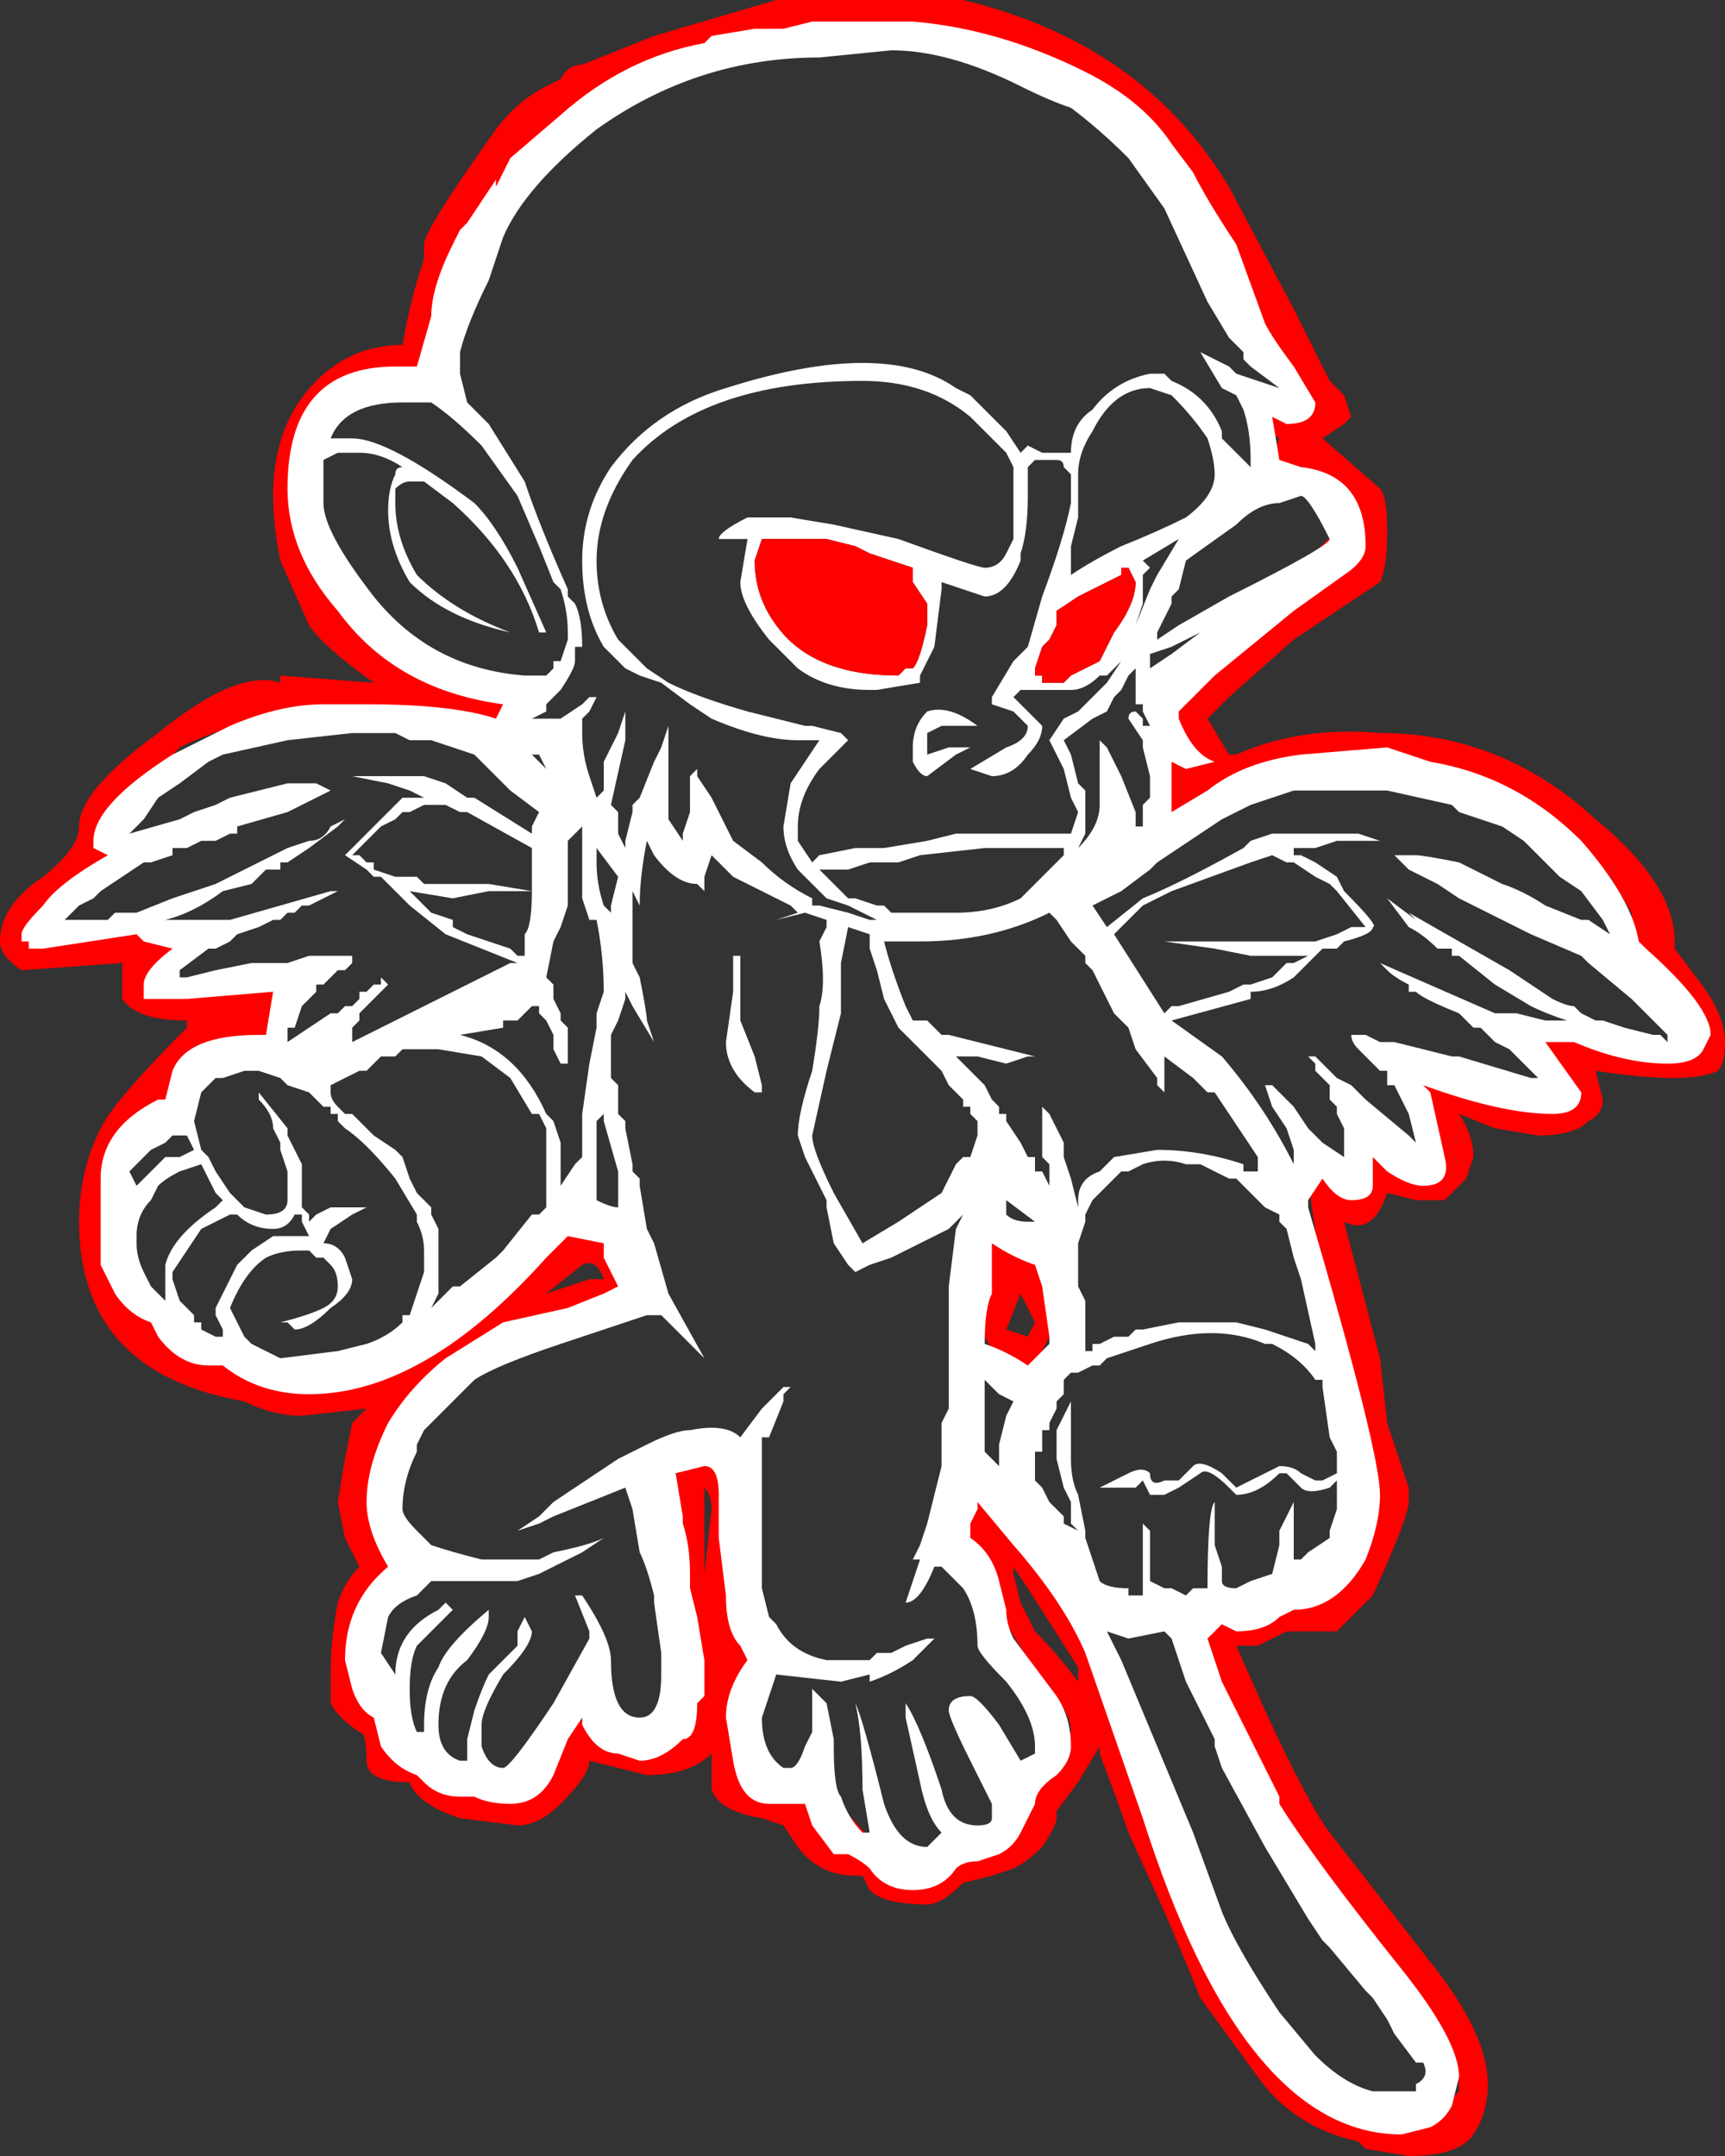 <?xml version="1.0" encoding="UTF-8" standalone="no"?>
<svg xmlns:ffdec="https://www.free-decompiler.com/flash" xmlns:xlink="http://www.w3.org/1999/xlink" ffdec:objectType="shape" height="15.0px" width="12.0px" xmlns="http://www.w3.org/2000/svg">
  <rect width="100%" height="100%" fill="#333333" stroke="none"/>
  <g transform="matrix(1.0, 0.0, 0.0, 1.0, 6.35, 9.15)">
    <path d="M2.2 -7.85 L2.65 -7.0 2.9 -6.5 3.0 -6.4 3.05 -6.25 3.0 -6.2 2.85 -6.1 3.25 -5.75 Q3.3 -5.7 3.3 -5.45 3.3 -5.2 3.25 -5.1 L2.65 -4.7 2.2 -4.3 2.05 -4.15 2.2 -3.9 2.25 -3.9 Q2.7 -4.1 3.25 -4.05 4.1 -4.05 4.75 -3.45 5.3 -3.0 5.3 -2.6 L5.3 -2.55 5.45 -2.35 Q5.65 -2.1 5.65 -1.9 5.65 -1.75 5.6 -1.7 5.4 -1.6 4.75 -1.7 L4.8 -1.5 Q4.8 -1.4 4.7 -1.35 4.6 -1.25 4.35 -1.25 L4.05 -1.3 3.8 -1.4 Q3.9 -1.25 3.9 -1.1 L3.85 -0.95 3.7 -0.8 3.5 -0.8 3.3 -0.85 Q3.2 -0.55 3.0 -0.65 L3.25 0.3 3.3 0.75 3.45 1.2 3.45 1.3 Q3.45 1.4 3.2 1.95 L2.95 2.2 2.6 2.2 2.4 2.3 2.25 2.3 2.45 2.75 Q2.75 3.4 2.9 3.6 L3.6 4.5 Q4.0 5.0 4.0 5.35 4.0 5.55 3.9 5.7 3.8 5.85 3.45 5.85 L3.15 5.8 3.1 5.75 Q2.65 5.65 2.4 5.3 L2.0 4.75 Q1.9 4.5 1.75 4.15 L1.5 3.6 Q1.45 3.45 1.3 3.05 L1.3 3.0 1.15 3.25 1.0 3.45 1.0 3.5 Q1.0 3.55 0.9 3.7 0.8 3.8 0.7 3.85 L0.55 3.9 0.35 3.95 Q0.2 4.1 0.1 4.1 -0.2 4.1 -0.3 4.0 L-0.35 3.9 -0.4 3.9 Q-0.65 3.9 -0.8 3.7 L-0.9 3.55 -1.05 3.5 Q-1.35 3.45 -1.4 3.3 L-1.4 3.05 Q-1.55 3.2 -1.85 3.2 L-2.25 3.1 Q-2.25 3.2 -2.45 3.4 -2.6 3.55 -2.75 3.55 L-3.15 3.5 Q-3.45 3.4 -3.5 3.25 -3.8 3.25 -3.8 3.1 -3.8 2.9 -3.85 2.9 -4.0 2.8 -4.05 2.7 L-4.05 2.5 Q-4.05 2.25 -4.0 2.0 -3.95 1.85 -3.85 1.75 -3.9 1.65 -3.95 1.55 L-4.0 1.3 -3.95 1.0 -3.9 0.75 -3.8 0.65 -4.25 0.7 Q-4.45 0.7 -4.65 0.6 -5.8 0.4 -5.8 -0.65 -5.8 -1.0 -5.65 -1.3 -5.55 -1.5 -5.05 -2.0 L-5.05 -2.05 Q-5.4 -2.05 -5.5 -2.2 -5.5 -2.3 -5.5 -2.45 L-6.2 -2.4 Q-6.35 -2.5 -6.35 -2.6 -6.35 -2.85 -6.05 -3.05 -5.8 -3.25 -5.8 -3.4 -5.8 -3.65 -5.25 -4.05 -4.7 -4.5 -4.4 -4.4 L-4.4 -4.45 -3.75 -4.4 Q-4.1 -4.65 -4.2 -4.8 L-4.4 -5.25 Q-4.45 -5.5 -4.45 -5.7 -4.45 -6.2 -4.15 -6.5 -3.9 -6.75 -3.55 -6.75 -3.5 -7.05 -3.4 -7.35 L-3.4 -7.45 Q-3.4 -7.55 -2.9 -8.25 -2.75 -8.45 -2.55 -8.55 L-2.45 -8.6 Q-2.4 -8.7 -2.3 -8.7 L-1.8 -8.9 -0.95 -9.15 0.35 -9.15 Q1.6 -8.85 2.2 -7.85 M1.45 -8.4 L0.35 -8.95 -2.15 -8.55 -3.25 -7.15 -3.4 -6.65 -3.45 -6.5 -4.1 -6.2 -4.15 -5.3 -3.3 -4.5 -2.65 -4.15 -2.8 -4.0 -4.3 -4.2 Q-4.8 -4.1 -5.1 -3.95 L-5.5 -3.5 -5.55 -3.3 Q-5.6 -3.15 -5.7 -3.1 L-6.1 -2.65 -5.2 -2.7 -5.1 -2.55 -5.25 -2.35 -4.45 -2.3 -4.35 -2.15 -4.45 -1.95 -5.1 -1.55 -5.55 -1.0 -5.55 -0.3 -5.15 0.05 -4.1 0.5 -2.3 -0.65 -1.85 -0.3 -2.05 -0.1 -3.1 0.4 -3.75 1.2 -3.55 1.9 -3.85 2.5 -3.1 3.25 -2.5 3.05 Q-2.35 2.8 -2.25 2.8 L-1.75 2.95 -1.6 1.75 -1.65 1.05 -1.55 0.9 -1.3 1.05 -1.1 2.5 -1.1 3.25 -0.65 3.25 -0.2 3.75 0.55 3.7 0.95 3.15 1.1 2.9 Q1.1 2.75 0.9 2.55 L0.65 2.15 0.3 1.45 0.55 1.15 1.45 2.75 2.6 5.2 3.6 5.6 3.8 5.4 Q3.8 5.05 3.35 4.55 L2.7 3.75 Q2.0 2.4 2.0 2.15 L3.1 1.65 2.75 -0.95 3.0 -0.95 3.2 -1.2 3.7 -1.1 3.5 -1.7 4.6 -1.5 4.35 -1.85 Q4.35 -1.95 4.5 -1.95 L5.5 -1.85 5.05 -2.55 5.05 -2.6 5.0 -2.65 5.0 -2.8 4.85 -3.05 4.65 -3.25 3.2 -3.85 1.7 -3.45 1.75 -3.9 1.7 -4.05 1.9 -4.45 3.1 -5.6 2.5 -5.85 Q2.5 -6.0 2.55 -6.1 2.45 -6.15 2.4 -6.25 L2.65 -6.35 1.45 -8.4 M0.75 -0.15 L0.65 0.1 0.8 0.15 0.85 0.05 0.75 -0.15 M0.5 -0.45 Q0.55 -0.65 0.8 -0.5 0.95 -0.45 1.0 0.05 L0.85 0.35 Q0.6 0.35 0.5 0.15 L0.5 -0.45 M1.15 2.45 L0.8 1.9 0.7 1.75 0.7 1.8 0.75 2.0 Q0.8 2.1 0.85 2.2 1.0 2.35 1.15 2.55 L1.15 2.45 M-2.55 -0.15 L-2.25 -0.25 -2.15 -0.25 Q-2.2 -0.4 -2.3 -0.35 L-2.55 -0.15 M-1.45 1.2 L-1.45 1.8 -1.4 1.35 Q-1.4 1.25 -1.45 1.2 M-1.3 2.4 L-1.3 2.4" fill="#ff0000" fill-rule="evenodd" stroke="none"/>
    <path d="M1.8 -8.15 L1.95 -7.95 Q2.05 -7.75 2.25 -7.45 L2.45 -6.9 Q2.5 -6.8 2.65 -6.6 L2.8 -6.35 Q2.8 -6.2 2.6 -6.2 L2.5 -6.25 2.55 -5.95 2.7 -5.9 Q3.15 -5.85 3.15 -5.35 3.15 -5.25 3.0 -5.15 L2.65 -4.9 2.1 -4.45 1.85 -4.2 1.85 -4.15 Q1.95 -3.9 2.1 -3.85 L1.9 -3.8 1.8 -3.85 1.8 -3.5 2.05 -3.65 Q2.3 -3.85 2.7 -3.9 L3.3 -3.95 3.6 -3.85 Q4.2 -3.75 4.65 -3.3 5.0 -2.9 5.05 -2.6 L5.1 -2.55 Q5.55 -2.15 5.55 -1.95 L5.5 -1.85 Q5.45 -1.75 5.25 -1.75 4.95 -1.75 4.6 -1.9 L4.4 -1.9 4.65 -1.55 Q4.65 -1.4 4.45 -1.4 4.1 -1.4 3.55 -1.6 L3.6 -1.55 3.7 -1.1 Q3.75 -0.9 3.55 -0.9 3.45 -0.9 3.3 -1.0 3.25 -1.05 3.2 -1.1 L3.2 -0.9 Q3.2 -0.8 3.05 -0.8 2.95 -0.8 2.85 -0.95 L2.75 -0.8 2.75 -0.75 Q3.25 0.95 3.25 1.25 3.25 1.45 3.15 1.7 2.95 2.05 2.65 2.05 L2.55 2.1 Q2.45 2.2 2.25 2.2 L2.15 2.15 2.05 2.25 2.15 2.55 2.55 3.35 2.55 3.4 Q2.8 3.8 3.4 4.55 3.8 5.05 3.8 5.3 L3.75 5.5 Q3.7 5.6 3.6 5.65 L3.4 5.7 Q2.3 5.7 1.6 3.5 L1.2 2.35 Q1.05 2.0 0.7 1.6 L0.45 1.3 0.45 1.35 0.4 1.45 0.4 1.55 Q0.55 1.65 0.6 1.85 L0.65 2.05 Q0.65 2.15 0.7 2.25 L1.0 2.65 Q1.1 2.8 1.1 3.0 1.1 3.1 1.0 3.2 0.85 3.3 0.85 3.4 L0.75 3.6 Q0.7 3.7 0.6 3.75 L0.45 3.8 Q0.35 3.8 0.3 3.85 0.2 4.0 0.0 4.0 -0.2 4.0 -0.3 3.85 -0.35 3.8 -0.45 3.75 L-0.55 3.75 -0.7 3.55 -0.75 3.4 -1.0 3.4 Q-1.2 3.4 -1.25 3.1 L-1.3 2.8 Q-1.3 2.6 -1.15 2.4 L-1.2 2.3 Q-1.3 2.2 -1.3 1.95 L-1.35 1.55 -1.35 1.25 Q-1.35 1.05 -1.45 1.05 L-1.65 1.1 -1.6 1.4 -1.6 1.45 Q-1.55 1.6 -1.55 1.8 L-1.55 1.9 -1.5 2.1 -1.45 2.4 -1.45 2.65 -1.5 2.7 Q-1.5 2.95 -1.6 2.95 -1.75 3.1 -1.9 3.1 L-2.05 3.05 Q-2.2 3.05 -2.3 2.85 L-2.3 2.8 -2.4 2.95 -2.5 3.2 Q-2.6 3.4 -2.8 3.4 -2.95 3.4 -3.05 3.35 L-3.15 3.35 Q-3.3 3.35 -3.4 3.25 L-3.45 3.2 Q-3.6 3.15 -3.7 3.0 L-3.75 2.8 Q-3.85 2.75 -3.9 2.6 L-3.95 2.4 Q-3.95 2.0 -3.65 1.75 -3.8 1.5 -3.8 1.3 -3.8 1.05 -3.65 0.75 -3.5 0.5 -3.25 0.3 L-2.85 0.05 -2.4 -0.05 -2.15 -0.15 -2.05 -0.2 -2.15 -0.4 -2.15 -0.5 -2.4 -0.55 -2.55 -0.4 Q-3.4 0.55 -4.2 0.55 -4.55 0.55 -4.8 0.35 L-4.9 0.35 Q-5.1 0.35 -5.25 0.15 L-5.3 0.05 Q-5.45 0.0 -5.55 -0.15 L-5.65 -0.35 -5.65 -0.95 Q-5.65 -1.3 -5.25 -1.5 L-5.2 -1.5 -5.15 -1.7 Q-5.05 -1.95 -4.55 -1.95 L-4.5 -1.95 -4.45 -2.25 -5.05 -2.2 -5.35 -2.2 Q-5.35 -2.25 -5.35 -2.3 -5.35 -2.4 -5.15 -2.55 L-5.35 -2.6 -5.4 -2.65 -6.05 -2.55 -6.15 -2.55 -6.15 -2.6 -6.2 -2.6 -6.2 -2.65 Q-6.2 -2.7 -6.05 -2.85 -5.95 -3.0 -5.6 -3.2 L-5.7 -3.25 -5.7 -3.3 Q-5.7 -3.55 -5.15 -3.9 L-4.75 -4.1 Q-4.4 -4.25 -4.1 -4.25 L-3.8 -4.25 Q-3.2 -4.25 -2.9 -4.15 L-2.85 -4.25 Q-3.6 -4.35 -4.0 -4.9 -4.35 -5.3 -4.35 -5.75 -4.35 -6.6 -3.6 -6.6 L-3.45 -6.6 -3.35 -6.95 Q-3.35 -7.15 -3.2 -7.45 L-3.15 -7.55 -3.1 -7.6 -2.9 -7.9 -2.9 -7.85 -2.8 -8.05 -2.45 -8.35 Q-2.0 -8.75 -1.45 -8.85 L-1.4 -8.9 -1.1 -8.95 -0.9 -8.95 -0.7 -9.0 0.0 -9.0 Q0.6 -8.95 1.2 -8.65 1.6 -8.45 1.8 -8.15 M3.0 -3.65 L2.65 -3.65 2.35 -3.55 2.15 -3.45 1.7 -3.15 1.65 -3.1 1.45 -2.95 1.25 -2.85 1.35 -2.7 1.6 -2.9 Q1.85 -3.0 2.3 -3.25 L2.35 -3.3 2.5 -3.35 3.1 -3.35 3.25 -3.3 2.95 -3.3 2.8 -3.25 2.65 -3.25 2.65 -3.2 2.7 -3.2 2.8 -3.15 2.95 -3.05 3.0 -2.95 Q3.25 -2.7 3.2 -2.7 3.2 -2.65 3.0 -2.6 L2.95 -2.55 2.85 -2.55 2.65 -2.35 Q2.5 -2.25 2.35 -2.25 L2.35 -2.2 1.8 -2.05 2.15 -1.8 Q2.45 -1.45 2.65 -1.05 L2.65 -1.15 2.6 -1.3 2.5 -1.45 2.45 -1.6 2.5 -1.6 2.65 -1.45 2.75 -1.3 2.85 -1.2 3.0 -1.1 3.0 -1.3 2.95 -1.4 2.95 -1.45 2.9 -1.5 2.9 -1.6 2.8 -1.7 2.8 -1.75 2.75 -1.8 2.8 -1.8 2.95 -1.65 3.05 -1.6 3.15 -1.5 3.45 -1.25 3.5 -1.2 3.45 -1.4 3.35 -1.6 3.3 -1.6 3.3 -1.7 3.25 -1.7 3.1 -1.85 Q3.05 -1.9 3.05 -1.95 L3.15 -1.95 3.25 -1.9 3.35 -1.9 3.75 -1.8 3.8 -1.8 4.3 -1.65 4.35 -1.65 4.15 -1.85 4.05 -1.9 3.95 -2.0 3.9 -2.0 3.8 -2.1 Q3.55 -2.2 3.5 -2.25 L3.45 -2.25 3.45 -2.3 Q3.35 -2.35 3.3 -2.4 L3.25 -2.45 4.05 -2.1 4.2 -2.1 4.4 -2.05 4.55 -2.05 Q4.4 -2.1 4.3 -2.15 L4.05 -2.3 3.8 -2.5 3.75 -2.5 3.75 -2.55 3.65 -2.55 Q3.55 -2.65 3.45 -2.7 L3.3 -2.9 3.25 -2.95 3.3 -2.9 3.5 -2.75 3.45 -2.8 4.15 -2.4 4.45 -2.2 Q4.55 -2.15 4.6 -2.15 L4.65 -2.1 4.75 -2.05 4.8 -2.05 4.95 -2.0 5.15 -1.95 5.2 -1.95 5.25 -1.9 5.25 -1.95 5.0 -2.2 4.7 -2.45 4.65 -2.5 4.3 -2.65 3.8 -2.9 3.65 -3.0 3.45 -3.1 3.35 -3.2 3.5 -3.2 Q3.55 -3.2 3.8 -3.15 L4.1 -3.0 Q4.25 -2.95 4.4 -2.85 L4.65 -2.75 4.7 -2.75 4.85 -2.65 4.8 -2.75 4.65 -2.95 4.5 -3.05 4.25 -3.3 4.1 -3.4 3.8 -3.5 3.75 -3.55 3.3 -3.65 3.0 -3.65 M1.1 -8.4 Q0.95 -8.45 0.75 -8.55 0.25 -8.8 -0.15 -8.8 L-0.65 -8.75 Q-1.5 -8.75 -2.2 -8.25 -2.7 -7.85 -2.85 -7.5 L-2.95 -7.2 Q-3.1 -6.9 -3.15 -6.7 L-3.15 -6.55 -3.1 -6.35 -2.95 -6.2 -2.7 -5.8 Q-2.6 -5.5 -2.4 -5.05 L-2.4 -5.0 -2.35 -4.95 Q-2.3 -4.85 -2.3 -4.65 L-2.35 -4.65 -2.35 -4.55 Q-2.35 -4.5 -2.45 -4.35 L-2.55 -4.25 -2.55 -4.2 -2.65 -4.15 -2.45 -4.15 -2.3 -4.25 -2.25 -4.3 -2.2 -4.3 -2.25 -4.2 -2.3 -4.15 -2.3 -4.05 Q-2.3 -3.9 -2.25 -3.75 L-2.2 -3.6 -2.15 -3.65 -2.15 -3.85 -2.05 -4.05 -2.0 -4.2 -2.0 -4.0 -2.1 -3.55 -2.05 -3.5 -2.05 -3.35 -2.0 -3.25 -2.0 -3.3 -1.95 -3.5 -1.95 -3.55 -1.9 -3.6 -1.8 -3.85 -1.75 -3.95 -1.7 -4.1 -1.7 -3.45 -1.6 -3.3 -1.6 -3.35 -1.55 -3.5 -1.55 -3.75 -1.5 -3.8 -1.5 -3.75 -1.4 -3.6 -1.25 -3.3 -1.05 -3.15 Q-0.9 -3.0 -0.7 -2.9 L-0.7 -2.85 -0.65 -2.85 -0.45 -2.8 -0.3 -2.75 -0.25 -2.75 -0.45 -2.85 -0.6 -2.9 -0.8 -3.1 Q-0.9 -3.25 -0.9 -3.4 L-0.85 -3.7 -0.65 -4.0 -0.8 -4.0 Q-1.05 -4.0 -1.4 -4.15 L-1.55 -4.25 -1.75 -4.4 -1.9 -4.45 -2.0 -4.5 -2.15 -4.65 Q-2.3 -4.9 -2.3 -5.25 -2.3 -5.6 -2.1 -5.9 -1.8 -6.3 -1.3 -6.45 -0.2 -6.8 0.3 -6.45 L0.4 -6.4 0.65 -6.15 0.75 -6.0 0.8 -6.05 0.9 -6.0 1.1 -6.0 Q1.1 -6.2 1.25 -6.3 1.4 -6.5 1.65 -6.55 L1.75 -6.55 1.8 -6.5 Q2.05 -6.4 2.15 -6.15 L2.15 -6.1 2.35 -5.9 2.35 -5.95 Q2.35 -6.15 2.3 -6.3 L2.25 -6.4 2.15 -6.45 2.0 -6.7 2.2 -6.6 2.25 -6.55 2.55 -6.45 2.35 -6.6 2.3 -6.65 2.3 -6.7 2.2 -6.8 2.05 -7.05 1.75 -7.7 1.5 -8.05 Q1.3 -8.25 1.1 -8.4 M1.65 -6.45 Q1.4 -6.45 1.25 -6.15 1.15 -6.0 1.15 -5.85 L1.15 -5.55 1.1 -5.35 1.1 -5.15 Q1.25 -5.25 1.45 -5.35 1.7 -5.45 1.9 -5.55 2.1 -5.7 2.1 -5.85 2.1 -5.95 2.05 -6.1 1.95 -6.25 1.8 -6.4 L1.65 -6.45 M1.85 -5.4 L1.6 -5.25 1.65 -5.2 1.6 -5.15 1.6 -4.95 1.55 -4.8 1.65 -5.05 1.7 -5.15 1.85 -5.4 M2.25 -5.5 L1.9 -5.25 1.85 -5.05 1.8 -5.0 1.8 -4.95 1.7 -4.75 1.7 -4.7 1.85 -4.8 2.2 -5.0 Q2.9 -5.35 2.9 -5.4 2.75 -5.7 2.7 -5.7 L2.55 -5.65 Q2.4 -5.65 2.25 -5.5 M0.65 -6.0 L0.4 -6.25 Q0.1 -6.5 -0.35 -6.5 -1.45 -6.5 -1.95 -5.95 -2.2 -5.6 -2.2 -5.25 -2.2 -4.95 -2.05 -4.7 L-1.85 -4.5 -1.7 -4.4 Q-1.5 -4.3 -1.15 -4.2 L-0.75 -4.1 -0.7 -4.1 -0.5 -4.05 -0.45 -4.0 -0.65 -3.8 Q-0.8 -3.6 -0.8 -3.4 L-0.8 -3.3 -0.7 -3.15 -0.65 -3.2 -0.4 -3.25 -0.2 -3.25 0.1 -3.3 0.3 -3.35 1.1 -3.35 1.15 -3.5 1.1 -3.6 1.05 -3.8 0.95 -4.0 1.05 -4.15 1.15 -4.2 1.35 -4.4 1.45 -4.55 1.35 -4.45 1.3 -4.45 Q1.2 -4.35 1.1 -4.35 L0.75 -4.35 0.7 -4.3 0.9 -4.1 Q0.9 -4.0 0.8 -3.9 0.7 -3.75 0.55 -3.75 L0.4 -3.8 0.65 -3.95 Q0.8 -4.0 0.8 -4.1 L0.7 -4.2 0.55 -4.25 0.55 -4.3 0.7 -4.55 0.8 -4.65 0.9 -5.0 Q1.05 -5.4 1.1 -5.65 L1.1 -5.85 1.05 -5.9 Q1.05 -5.95 1.0 -5.95 L0.85 -5.95 0.8 -5.9 0.8 -5.7 Q0.8 -5.45 0.75 -5.3 L0.75 -5.25 Q0.65 -5.0 0.5 -5.0 L0.2 -5.1 0.2 -5.05 0.15 -4.65 0.05 -4.45 0.05 -4.4 -0.25 -4.35 -0.3 -4.35 Q-0.6 -4.35 -0.8 -4.5 L-1.0 -4.7 Q-1.2 -4.95 -1.2 -5.1 L-1.15 -5.4 -1.35 -5.4 Q-1.35 -5.45 -1.15 -5.55 L-0.85 -5.55 -0.55 -5.5 -0.1 -5.4 Q0.45 -5.2 0.5 -5.2 0.6 -5.2 0.65 -5.3 L0.7 -5.4 0.7 -5.9 0.65 -6.0 M1.0 -4.9 L1.0 -4.8 0.95 -4.7 0.9 -4.65 0.85 -4.5 0.85 -4.45 0.9 -4.45 0.9 -4.4 1.05 -4.4 1.1 -4.45 Q1.2 -4.5 1.3 -4.55 L1.4 -4.75 Q1.55 -4.95 1.55 -5.1 L1.5 -5.2 1.45 -5.2 1.45 -5.15 1.15 -5.0 1.0 -4.9 M0.1 -4.85 L0.1 -4.95 0.0 -5.1 0.0 -5.2 -0.3 -5.3 -0.4 -5.35 -0.6 -5.4 -1.05 -5.4 -1.1 -5.25 Q-1.1 -5.0 -0.95 -4.8 -0.7 -4.45 -0.1 -4.45 L-0.05 -4.5 0.0 -4.5 Q0.05 -4.55 0.1 -4.8 L0.1 -4.85 M0.1 -4.2 Q0.25 -4.25 0.45 -4.1 L0.2 -4.1 0.1 -4.05 0.1 -3.9 0.25 -3.95 0.4 -3.95 0.3 -3.9 0.1 -3.75 Q0.05 -3.75 0.0 -3.85 L0.0 -3.95 Q0.0 -4.1 0.1 -4.2 M1.45 -4.35 L1.4 -4.3 1.35 -4.2 1.25 -4.15 1.05 -4.0 1.1 -3.9 1.15 -3.7 1.2 -3.65 1.2 -3.35 1.15 -3.25 Q1.3 -3.4 1.3 -3.55 L1.3 -4.0 1.35 -3.95 1.45 -3.75 1.55 -3.5 1.55 -3.4 1.6 -3.4 1.6 -3.55 1.65 -3.6 1.65 -3.75 1.6 -3.95 1.6 -4.0 1.5 -4.15 Q1.5 -4.2 1.55 -4.2 L1.6 -4.15 1.6 -4.1 1.65 -4.1 1.6 -4.2 1.6 -4.25 1.55 -4.25 1.55 -4.5 1.5 -4.45 1.45 -4.35 M1.65 -4.6 L1.65 -4.5 1.8 -4.6 2.0 -4.75 1.8 -4.65 1.65 -4.6 M2.65 -3.15 L2.6 -3.15 2.5 -3.2 2.35 -3.15 1.8 -2.95 1.6 -2.85 1.4 -2.65 1.75 -2.1 1.8 -2.15 1.85 -2.15 2.2 -2.25 2.3 -2.3 2.35 -2.3 2.5 -2.35 2.6 -2.45 2.65 -2.45 2.75 -2.5 2.35 -2.5 2.1 -2.55 1.75 -2.6 2.8 -2.6 2.95 -2.65 3.05 -2.7 3.15 -2.7 2.95 -2.95 2.9 -3.0 2.8 -3.05 2.65 -3.15 M1.45 -2.05 L1.4 -2.1 1.25 -2.4 1.2 -2.45 1.2 -2.5 1.1 -2.6 1.0 -2.75 0.95 -2.8 Q0.55 -2.6 0.05 -2.6 L-0.2 -2.6 Q-0.15 -2.4 -0.05 -2.15 L0.0 -2.05 0.1 -2.05 0.2 -1.95 0.25 -1.95 0.85 -1.8 0.8 -1.8 0.65 -1.75 0.45 -1.8 0.3 -1.8 0.5 -1.6 0.55 -1.5 0.6 -1.45 0.6 -1.4 0.65 -1.4 0.65 -1.35 0.75 -1.2 0.8 -1.1 0.85 -1.1 0.85 -1.0 0.9 -1.0 0.95 -0.9 0.95 -1.05 0.9 -1.1 0.9 -1.45 0.95 -1.4 1.05 -1.2 1.05 -1.1 1.1 -0.95 1.15 -0.75 1.15 -0.8 Q1.15 -0.95 1.3 -1.0 L1.4 -1.1 1.7 -1.15 Q2.0 -1.15 2.3 -1.05 L2.3 -1.0 2.4 -1.0 2.4 -1.1 2.1 -1.55 2.05 -1.55 1.95 -1.65 1.75 -1.8 1.75 -1.55 1.7 -1.6 1.7 -1.65 1.55 -1.85 1.5 -2.0 1.45 -2.05 M1.0 -3.25 L0.5 -3.25 0.05 -3.2 -0.1 -3.15 -0.3 -3.15 -0.45 -3.1 -0.65 -3.1 -0.45 -2.9 -0.4 -2.9 -0.25 -2.85 -0.2 -2.85 -0.15 -2.8 0.3 -2.8 Q0.55 -2.8 0.75 -2.9 L1.05 -3.2 1.05 -3.25 1.0 -3.25 M0.35 -1.45 L0.35 -1.5 0.25 -1.6 0.2 -1.7 -0.1 -2.0 -0.2 -2.2 -0.25 -2.4 -0.3 -2.55 -0.3 -2.65 -0.45 -2.7 -0.5 -2.45 -0.5 -2.1 -0.6 -1.7 -0.7 -1.25 Q-0.7 -1.15 -0.55 -0.85 L-0.35 -0.5 -0.1 -0.65 0.2 -0.85 0.3 -1.05 0.35 -1.1 0.4 -1.1 0.45 -1.25 0.45 -1.35 0.4 -1.4 0.4 -1.45 0.35 -1.45 M0.65 -0.7 Q0.7 -0.65 0.8 -0.65 L0.85 -0.65 0.65 -0.8 0.65 -0.7 M0.3 -0.6 L0.35 -0.7 0.25 -0.6 -0.15 -0.4 -0.3 -0.35 -0.4 -0.3 -0.45 -0.35 -0.55 -0.5 -0.6 -0.75 -0.6 -0.8 Q-0.65 -0.9 -0.75 -1.1 L-0.8 -1.25 Q-0.8 -1.4 -0.7 -1.7 -0.65 -2.0 -0.65 -2.15 -0.6 -2.3 -0.65 -2.6 L-0.6 -2.7 -0.6 -2.75 -0.75 -2.8 -0.95 -2.75 -0.8 -2.8 -0.85 -2.85 Q-1.05 -2.95 -1.25 -3.05 L-1.4 -3.2 -1.45 -3.05 -1.45 -2.95 -1.5 -3.0 Q-1.65 -3.0 -1.8 -3.2 L-1.85 -3.3 Q-1.9 -3.05 -1.9 -2.85 L-1.95 -2.95 -1.95 -2.45 -1.9 -2.35 Q-1.85 -2.1 -1.85 -2.05 L-1.8 -1.9 -1.95 -2.15 -2.0 -2.25 -2.0 -2.2 -2.05 -2.05 -2.1 -1.95 -2.1 -1.65 -2.05 -1.6 -2.05 -1.4 -2.0 -1.35 -2.0 -1.3 -1.95 -1.05 -1.95 -1.0 -1.9 -0.95 -1.9 -0.9 -1.85 -0.6 -1.8 -0.5 -1.7 -0.15 -1.45 0.3 -1.75 0.0 -1.85 0.0 -2.45 0.2 Q-2.9 0.35 -3.05 0.45 L-3.4 0.8 -3.45 0.9 -3.45 0.95 Q-3.55 1.15 -3.55 1.35 -3.55 1.4 -3.45 1.5 L-3.35 1.6 Q-3.2 1.65 -3.0 1.7 L-2.6 1.7 -2.5 1.65 Q-2.25 1.6 -2.15 1.55 L-2.3 1.65 -2.6 1.8 -2.75 1.85 -3.35 1.85 -3.45 1.95 Q-3.6 2.0 -3.65 2.1 L-3.7 2.35 -3.6 2.5 Q-3.6 2.2 -3.3 2.05 L-3.25 2.0 -3.2 2.05 -3.45 2.3 Q-3.5 2.4 -3.5 2.6 -3.5 2.8 -3.45 2.9 L-3.4 2.9 -3.4 2.85 Q-3.4 2.6 -3.3 2.45 -3.25 2.3 -2.95 2.05 L-2.95 2.1 Q-2.95 2.2 -3.1 2.4 -3.3 2.55 -3.3 2.85 -3.3 3.05 -3.15 3.1 L-3.1 3.1 -3.1 2.95 -3.05 2.75 Q-3.0 2.6 -2.95 2.5 L-2.75 2.3 -2.75 2.2 -2.7 2.1 -2.65 2.2 Q-2.65 2.3 -2.85 2.5 -3.0 2.75 -3.0 2.85 L-3.0 3.0 Q-2.95 3.15 -2.85 3.15 -2.8 3.15 -2.5 2.7 L-2.25 2.25 -2.25 2.2 -2.35 1.95 -2.3 1.95 Q-2.1 2.25 -2.1 2.4 -2.1 2.8 -1.9 2.8 -1.75 2.8 -1.75 2.5 L-1.75 2.35 -1.8 2.0 -1.8 1.95 Q-1.85 1.75 -1.9 1.65 L-1.95 1.35 -2.0 1.2 -2.5 1.4 -2.6 1.45 -2.75 1.5 -2.6 1.4 -2.5 1.3 -2.05 1.0 -1.85 0.9 Q-1.65 0.8 -1.55 0.8 -1.3 0.75 -1.2 0.85 L-1.05 0.65 -0.9 0.5 -0.85 0.5 -0.9 0.55 -0.9 0.6 -1.0 0.85 -1.05 0.85 -1.05 1.9 -1.0 2.1 -0.95 2.15 Q-0.85 2.35 -0.6 2.4 L-0.3 2.4 -0.25 2.35 -0.15 2.35 -0.05 2.3 0.1 2.25 0.15 2.25 0.0 2.4 Q-0.15 2.5 -0.3 2.55 L-0.3 2.5 -0.5 2.55 -0.95 2.5 -1.05 2.8 Q-1.05 3.05 -0.9 3.15 L-0.85 3.15 Q-0.8 3.15 -0.75 3.0 L-0.7 2.9 -0.7 2.6 -0.6 2.7 -0.55 2.95 -0.55 3.0 Q-0.55 3.3 -0.5 3.35 -0.45 3.5 -0.35 3.6 L-0.3 3.6 -0.35 3.3 Q-0.35 2.9 -0.4 2.7 -0.35 2.8 -0.2 3.4 -0.1 3.7 0.1 3.7 L0.2 3.6 Q0.1 3.5 0.05 3.25 L-0.05 2.8 -0.05 2.7 Q0.05 2.85 0.2 3.3 0.25 3.55 0.45 3.55 0.55 3.55 0.55 3.5 L0.55 3.4 0.4 3.1 Q0.25 2.8 0.25 2.75 0.25 2.65 0.4 2.65 0.45 2.65 0.6 2.85 L0.75 3.1 0.85 3.05 0.85 3.0 Q0.85 2.8 0.65 2.55 0.45 2.35 0.45 2.3 0.45 2.05 0.35 1.9 L0.2 1.75 0.15 1.75 Q0.05 2.0 -0.05 2.0 L0.05 1.7 0.0 1.7 0.05 1.6 0.1 1.45 0.2 1.05 0.2 0.75 0.25 0.65 0.25 -0.2 0.3 -0.6 M0.55 -0.15 Q0.5 -0.05 0.5 0.2 0.65 0.25 0.8 0.35 L0.95 0.2 0.95 0.15 0.9 -0.2 0.85 -0.35 Q0.7 -0.4 0.55 -0.5 L0.55 -0.15 M2.95 1.1 L2.95 0.95 2.9 0.85 2.85 0.5 2.85 0.45 2.8 0.45 Q2.7 0.3 2.5 0.2 L2.45 0.2 Q2.1 0.05 1.65 0.2 L1.35 0.3 1.3 0.35 1.25 0.35 1.15 0.4 1.1 0.4 1.05 0.45 1.05 0.55 1.0 0.6 1.0 0.65 0.95 0.75 0.95 0.8 0.9 0.8 0.9 0.95 0.85 0.95 Q0.85 1.05 0.85 1.15 L0.9 1.2 0.95 1.3 1.05 1.4 1.05 1.45 1.15 1.5 1.1 1.45 1.1 1.3 1.05 1.2 1.0 1.0 1.0 0.8 1.1 0.6 1.1 1.0 Q1.1 1.15 1.15 1.25 L1.2 1.5 1.2 1.55 1.3 1.85 Q1.35 1.9 1.5 1.9 L1.5 1.95 1.6 1.95 1.6 1.45 1.65 1.5 1.65 1.85 1.75 1.9 1.8 1.9 1.9 1.95 1.95 1.9 2.05 1.9 Q2.05 1.35 2.1 1.3 L2.1 1.6 2.15 1.75 2.15 1.85 Q2.15 1.9 2.25 1.9 L2.35 1.85 2.5 1.8 2.55 1.6 2.55 1.5 2.65 1.3 2.65 1.7 2.7 1.7 2.75 1.65 2.9 1.55 2.9 1.5 2.95 1.35 2.95 1.15 2.9 1.2 Q2.75 1.25 2.7 1.2 L2.6 1.1 2.55 1.1 Q2.4 1.25 2.25 1.25 L2.2 1.2 Q2.05 1.05 2.0 1.1 L1.85 1.2 1.75 1.25 1.65 1.25 1.6 1.15 1.55 1.2 1.3 1.2 1.5 1.1 Q1.6 1.05 1.65 1.1 1.65 1.2 1.75 1.15 L1.85 1.15 1.95 1.05 Q2.0 1.0 2.15 1.1 L2.25 1.2 2.55 1.05 Q2.65 1.05 2.7 1.1 L2.8 1.15 2.85 1.15 2.95 1.1 M1.25 -0.8 L1.2 -0.7 1.2 -0.65 1.15 -0.5 1.15 -0.2 1.2 -0.1 1.2 0.25 1.25 0.25 1.25 0.2 1.3 0.2 1.4 0.15 1.5 0.15 1.55 0.1 1.6 0.1 1.85 0.05 2.25 0.05 2.45 0.1 2.75 0.2 2.8 0.25 2.8 0.2 2.7 -0.25 2.65 -0.4 2.6 -0.6 2.55 -0.65 2.55 -0.7 2.45 -0.75 2.25 -0.95 2.2 -0.95 2.0 -1.05 1.9 -1.05 Q1.75 -1.1 1.6 -1.05 L1.5 -1.0 1.45 -1.0 1.25 -0.8 M0.6 0.55 L0.5 0.45 0.5 0.95 0.6 1.05 0.6 0.9 0.65 0.7 0.7 0.6 0.6 0.55 M1.5 2.25 L1.35 2.2 1.45 2.4 1.95 3.6 2.15 4.15 Q2.25 4.4 2.55 4.85 L2.8 5.15 Q3.0 5.35 3.2 5.4 L3.5 5.4 3.5 5.35 Q3.6 5.3 3.55 5.2 L3.5 5.2 3.35 5.0 3.3 4.9 3.2 4.75 3.15 4.7 2.9 4.4 2.85 4.35 2.75 4.2 2.45 3.7 2.15 3.15 2.1 3.0 2.1 2.95 1.9 2.55 1.8 2.25 1.75 2.2 1.5 2.25 M-3.95 -3.45 L-4.0 -3.4 -4.2 -3.25 -4.35 -3.15 -4.4 -3.15 -4.4 -3.1 -4.5 -3.1 -4.6 -3.0 -4.8 -2.95 Q-5.0 -2.8 -5.2 -2.75 L-4.75 -2.75 -4.05 -2.95 -4.0 -2.95 -4.2 -2.85 -4.25 -2.85 -4.3 -2.8 -4.35 -2.8 -4.4 -2.75 -4.45 -2.75 -4.55 -2.7 -4.7 -2.65 -4.75 -2.6 -4.85 -2.55 -4.9 -2.55 -5.1 -2.4 -5.1 -2.35 -5.05 -2.35 -4.85 -2.4 -4.6 -2.45 -4.35 -2.45 -4.2 -2.5 -3.9 -2.5 -3.9 -2.45 -3.95 -2.4 -4.0 -2.4 -4.1 -2.3 -4.15 -2.3 -4.15 -2.25 -4.25 -2.15 -4.3 -2.0 -4.35 -2.0 -4.35 -1.9 -4.05 -2.1 -4.0 -2.1 -3.95 -2.15 -3.9 -2.15 -3.85 -2.2 -3.85 -2.25 -3.8 -2.25 -3.75 -2.3 -3.7 -2.3 -3.7 -2.35 -3.65 -2.3 -3.85 -2.1 -3.85 -2.05 -3.9 -2.0 -3.9 -1.9 -2.8 -2.45 -2.75 -2.45 -3.25 -2.65 -3.5 -2.85 -3.7 -3.05 -3.75 -3.05 -3.8 -3.1 -3.95 -3.2 -3.55 -3.6 -3.4 -3.6 -3.5 -3.65 -3.65 -3.7 -3.9 -3.75 -3.4 -3.75 -3.25 -3.7 -3.1 -3.6 -3.05 -3.6 -2.65 -3.35 -2.65 -3.4 -2.6 -3.5 -2.8 -3.65 -3.05 -3.9 -3.35 -4.0 -3.5 -4.0 -3.6 -4.05 -3.9 -4.05 -4.35 -4.0 -4.8 -3.9 -4.9 -3.85 -5.1 -3.7 -5.25 -3.6 -5.35 -3.45 -5.45 -3.35 -5.1 -3.45 -5.0 -3.5 -4.85 -3.55 -4.75 -3.6 -4.35 -3.7 -4.15 -3.7 -4.05 -3.65 -4.35 -3.5 -4.7 -3.4 -4.7 -3.35 -4.75 -3.35 -4.85 -3.3 -4.95 -3.3 -5.05 -3.25 -5.15 -3.25 -5.15 -3.2 -5.3 -3.15 -5.35 -3.15 -5.65 -2.95 -5.7 -2.9 -5.8 -2.85 Q-5.85 -2.8 -5.9 -2.75 L-5.6 -2.75 -5.55 -2.8 -5.4 -2.8 -5.15 -2.9 -4.85 -3.0 -4.35 -3.25 -4.2 -3.3 Q-4.1 -3.3 -4.05 -3.4 L-3.95 -3.45 M-2.75 -5.7 L-3.0 -6.05 Q-3.2 -6.25 -3.35 -6.35 L-3.55 -6.35 Q-3.95 -6.35 -4.05 -6.1 -4.0 -6.1 -3.95 -6.1 L-3.9 -6.1 Q-3.65 -6.1 -3.05 -5.65 -2.9 -5.5 -2.75 -5.2 L-2.55 -4.75 -2.6 -4.75 Q-2.75 -5.25 -3.2 -5.65 L-3.4 -5.8 -3.5 -5.8 Q-3.55 -5.8 -3.6 -5.75 L-3.6 -5.65 Q-3.6 -5.4 -3.45 -5.15 -3.2 -4.9 -2.8 -4.75 -3.25 -4.85 -3.5 -5.1 -3.65 -5.35 -3.65 -5.6 -3.65 -5.75 -3.6 -5.85 -3.6 -5.9 -3.55 -5.9 -3.7 -6.0 -3.85 -6.0 L-4.0 -6.0 -4.1 -5.95 -4.1 -5.65 Q-4.1 -5.45 -3.75 -5.0 -3.35 -4.5 -2.7 -4.45 L-2.55 -4.45 -2.5 -4.5 -2.5 -4.55 -2.45 -4.55 -2.4 -4.7 -2.4 -4.75 Q-2.4 -4.9 -2.45 -5.05 L-2.5 -5.1 -2.6 -5.35 -2.75 -5.7 M-2.65 -3.9 L-2.55 -3.8 -2.6 -3.9 -2.65 -3.9 M-3.35 -3.55 L-3.4 -3.55 -3.5 -3.5 -3.55 -3.5 -3.6 -3.45 -3.7 -3.4 -3.9 -3.2 -3.85 -3.2 -3.8 -3.15 -3.75 -3.15 -3.75 -3.1 -3.6 -3.05 -3.45 -3.05 -3.4 -3.0 -2.95 -3.0 -2.65 -2.95 -2.65 -3.25 -3.1 -3.5 -3.15 -3.5 -3.25 -3.55 -3.35 -3.55 M-3.5 -2.95 L-3.35 -2.8 -3.2 -2.75 -3.2 -2.7 -3.1 -2.65 -2.8 -2.55 -2.75 -2.5 -2.7 -2.5 -2.7 -2.65 Q-2.65 -2.7 -2.65 -2.95 L-2.95 -2.95 -3.2 -2.9 -3.5 -2.95 M-4.55 -1.5 L-4.55 -1.55 -4.35 -1.3 -4.35 -1.25 -4.25 -1.05 -4.25 -0.75 -4.2 -0.7 -4.2 -0.65 -4.15 -0.7 -4.05 -0.75 -3.8 -0.75 -3.9 -0.7 -4.05 -0.6 -4.1 -0.5 Q-4.0 -0.5 -3.95 -0.4 L-3.9 -0.25 Q-3.9 -0.15 -4.05 -0.05 -4.2 0.1 -4.3 0.1 L-4.35 0.05 -4.4 0.05 Q-4.2 0.0 -4.1 -0.05 -4.0 -0.1 -4.0 -0.2 -4.0 -0.3 -4.05 -0.35 L-4.1 -0.4 -4.15 -0.4 -4.2 -0.45 -4.25 -0.45 Q-4.4 -0.45 -4.5 -0.4 -4.65 -0.3 -4.75 -0.05 L-4.65 0.15 -4.6 0.2 -4.4 0.3 -4.0 0.25 -3.8 0.2 Q-3.65 0.15 -3.55 0.05 L-3.55 0.0 -3.5 0.0 -3.4 -0.3 -3.4 -0.45 Q-3.4 -0.55 -3.45 -0.65 L-3.45 -0.7 -3.6 -0.95 Q-3.8 -1.2 -3.95 -1.3 L-4.0 -1.35 -4.0 -1.4 -4.05 -1.4 -4.05 -1.45 -4.1 -1.45 -4.2 -1.55 -4.35 -1.6 -4.4 -1.65 -4.55 -1.7 -4.65 -1.7 -4.8 -1.65 -4.85 -1.65 -4.95 -1.55 -5.0 -1.35 -4.95 -1.15 -4.9 -1.1 -4.85 -1.0 -4.75 -0.85 -4.65 -0.75 -4.5 -0.7 Q-4.35 -0.7 -4.35 -0.8 L-4.35 -1.0 -4.4 -1.15 -4.4 -1.2 -4.45 -1.3 Q-4.45 -1.4 -4.55 -1.5 M-3.55 -1.85 L-3.6 -1.8 -3.7 -1.8 -3.8 -1.7 -3.85 -1.7 -4.05 -1.6 -4.05 -1.55 Q-4.05 -1.5 -4.0 -1.45 L-3.95 -1.4 -3.9 -1.4 -3.75 -1.25 -3.6 -1.15 -3.55 -1.1 -3.5 -0.95 -3.45 -0.85 -3.35 -0.75 -3.35 -0.7 -3.3 -0.6 -3.3 -0.15 -3.35 -0.05 -3.2 -0.2 -3.15 -0.2 -2.9 -0.4 -2.85 -0.45 -2.65 -0.7 -2.6 -0.7 -2.55 -0.75 -2.55 -1.3 -2.6 -1.4 -2.65 -1.4 -2.8 -1.65 -3.0 -1.8 -3.3 -1.85 -3.55 -1.85 M-4.95 -1.05 L-5.1 -1.0 Q-5.2 -0.95 -5.25 -0.9 L-5.3 -0.8 Q-5.4 -0.7 -5.4 -0.55 L-5.4 -0.5 Q-5.4 -0.4 -5.35 -0.3 L-5.3 -0.2 -5.2 -0.1 -5.2 -0.35 Q-5.15 -0.55 -4.85 -0.75 L-4.8 -0.8 -4.85 -0.85 -4.95 -1.05 M-5.3 -1.15 Q-5.4 -1.05 -5.45 -1.0 L-5.4 -0.9 -5.2 -1.1 -5.1 -1.1 -5.0 -1.15 -5.05 -1.25 -5.15 -1.25 -5.2 -1.2 -5.3 -1.15 M-5.1 -0.1 L-5.0 0.0 -5.0 0.05 -4.95 0.05 -4.95 0.1 -4.85 0.15 -4.8 0.15 -4.8 0.1 -4.85 0.0 -4.85 -0.05 Q-4.8 -0.15 -4.7 -0.35 L-4.6 -0.45 -4.45 -0.55 -4.2 -0.55 -4.25 -0.65 -4.25 -0.7 -4.3 -0.7 Q-4.35 -0.6 -4.45 -0.6 -4.6 -0.6 -4.7 -0.7 L-4.75 -0.7 -4.95 -0.6 -5.15 -0.3 -5.15 -0.25 -5.1 -0.1 M-1.2 -2.05 L-1.1 -1.8 -1.05 -1.6 -1.05 -1.55 -1.1 -1.55 Q-1.3 -1.7 -1.3 -1.9 L-1.25 -2.25 -1.25 -2.5 -1.2 -2.5 -1.2 -2.05 M-2.05 -3.05 L-2.2 -3.25 -2.2 -3.15 Q-2.2 -3.0 -2.15 -2.85 L-2.1 -2.8 -2.1 -2.85 -2.05 -3.05 M-2.3 -3.4 L-2.4 -3.3 -2.4 -2.85 -2.45 -2.7 -2.5 -2.6 -2.55 -2.35 -2.5 -2.3 -2.5 -2.2 -2.45 -2.1 -2.45 -2.05 -2.4 -2.0 -2.4 -1.9 Q-2.4 -1.8 -2.4 -1.75 L-2.45 -1.75 -2.5 -1.85 -2.5 -1.95 -2.55 -2.05 -2.6 -2.1 -2.6 -2.15 -2.65 -2.15 -2.75 -2.05 -2.85 -2.05 -2.85 -2.0 -3.15 -1.95 Q-2.75 -1.85 -2.55 -1.4 L-2.5 -1.35 -2.45 -1.2 -2.45 -0.9 -2.35 -1.05 -2.3 -1.1 -2.3 -1.4 -2.25 -1.75 -2.2 -2.0 -2.2 -2.1 -2.15 -2.25 Q-2.15 -2.5 -2.2 -2.75 L-2.25 -2.75 -2.3 -2.9 -2.3 -3.4 M-2.15 -1.35 L-2.15 -1.4 -2.2 -1.35 -2.2 -0.8 Q-2.1 -0.75 -2.05 -0.75 L-2.05 -1.0 -2.15 -1.35" fill="#ffffff" fill-rule="evenodd" stroke="none"/>
    <path d="M1.0 -4.9 L1.15 -5.0 1.45 -5.15 1.45 -5.2 1.5 -5.2 1.55 -5.1 Q1.55 -4.95 1.4 -4.75 L1.3 -4.55 Q1.2 -4.5 1.1 -4.45 L1.05 -4.4 0.9 -4.4 0.9 -4.45 0.85 -4.45 0.85 -4.5 0.9 -4.65 0.95 -4.7 1.0 -4.8 1.0 -4.9 M0.1 -4.85 L0.1 -4.8 Q0.05 -4.55 0.0 -4.5 L-0.05 -4.5 -0.1 -4.45 Q-0.7 -4.45 -0.95 -4.8 -1.1 -5.0 -1.1 -5.25 L-1.05 -5.4 -0.6 -5.4 -0.4 -5.35 -0.3 -5.3 0.0 -5.2 0.0 -5.1 0.1 -4.95 0.1 -4.85" fill="#ff0000" fill-rule="evenodd" stroke="none"/>
    <path d="M-3.95 -3.45 L-3.95 -3.45" fill="#111111" fill-rule="evenodd" stroke="none"/>
  </g>
</svg>
